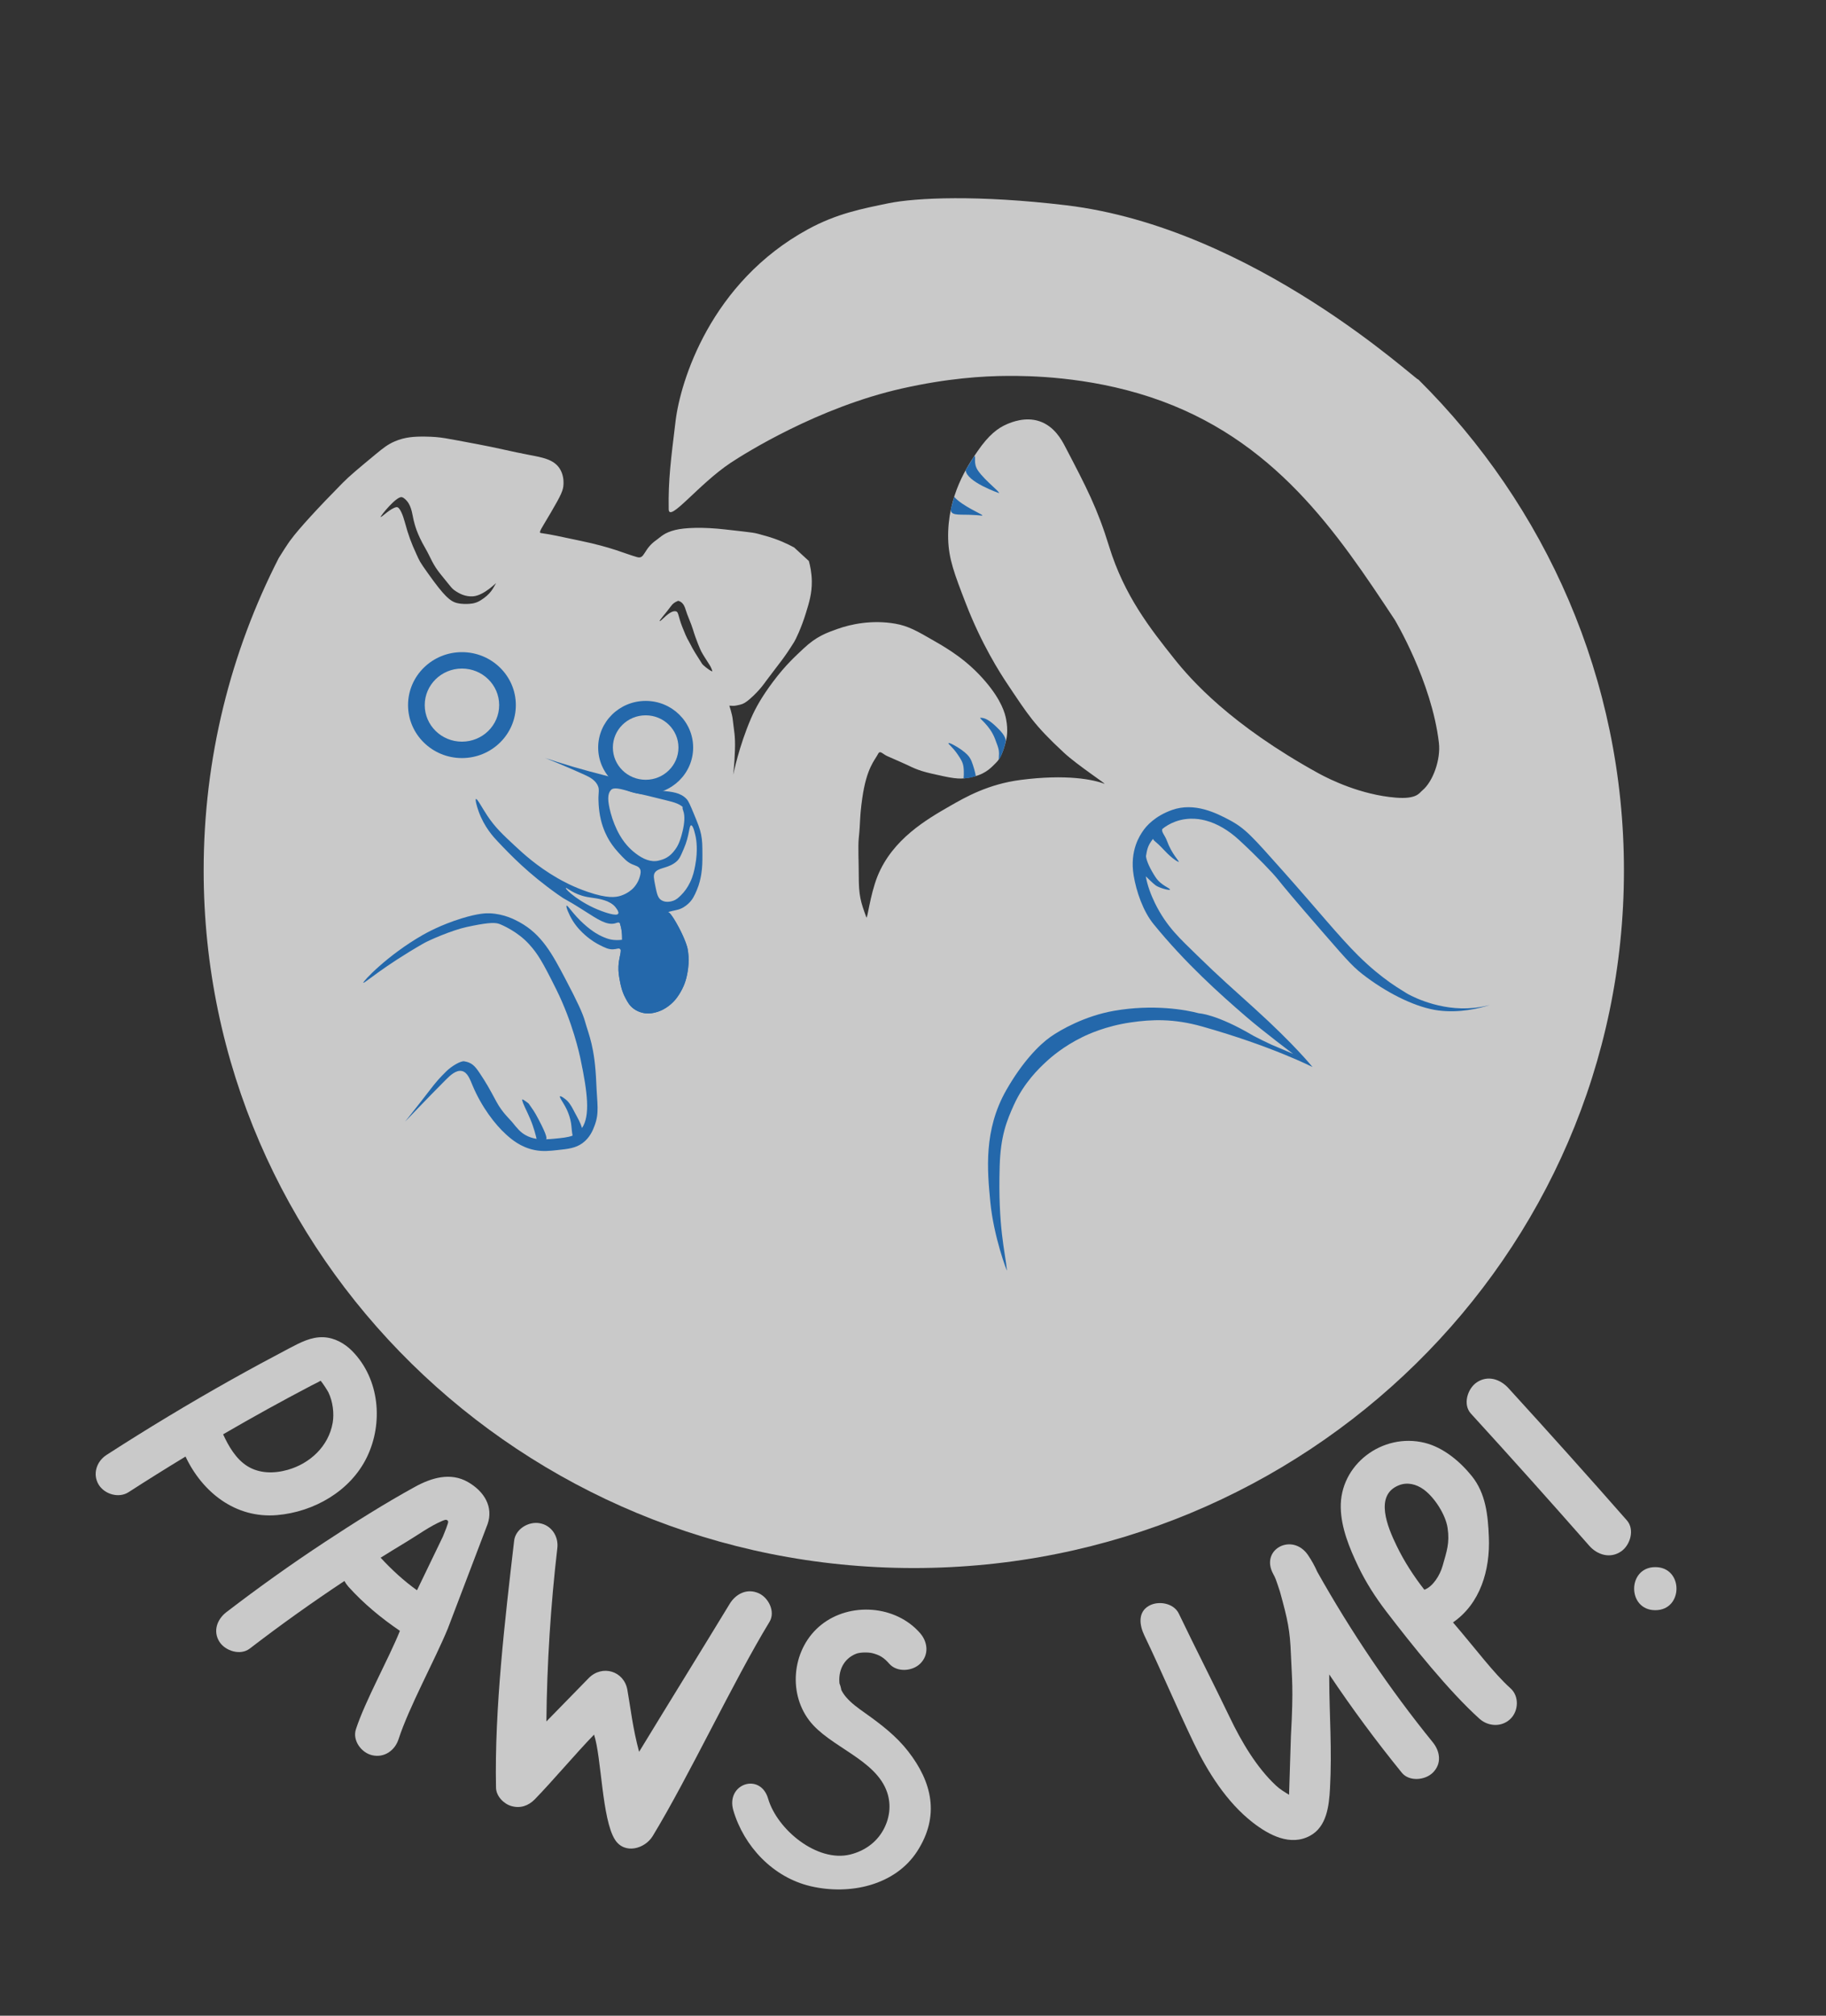 <svg width="58" height="64" viewBox="0 0 58 64" fill="none" xmlns="http://www.w3.org/2000/svg">
<rect x="0" y="0" width="58" height="64" fill="#333333" stroke="none"/>
<g opacity="0.8">
<path d="M45.055 12.053C45.011 12.113 39.831 7.23 33.859 6.517C31.084 6.185 29.089 6.275 28.216 6.455C27.392 6.626 26.585 6.776 25.659 7.282C22.573 8.969 21.612 12.099 21.458 13.372C21.312 14.583 21.224 15.226 21.24 16.168C21.248 16.613 22.188 15.37 23.214 14.691C23.654 14.4 25.983 12.933 28.653 12.334C30.079 12.013 31.213 11.938 32.02 11.935C32.623 11.933 34.516 11.94 36.54 12.609C40.487 13.913 42.48 16.925 44.303 19.68C44.303 19.68 45.48 21.641 45.705 23.59C45.764 24.107 45.523 24.812 45.176 25.099C45.078 25.18 45.002 25.38 44.328 25.325C43.233 25.235 42.253 24.758 41.871 24.548C39.09 23.013 37.835 21.593 37.289 20.905C36.543 19.966 35.714 18.92 35.231 17.355C34.857 16.139 34.514 15.483 33.828 14.171C33.722 13.967 33.486 13.532 33.017 13.375C32.562 13.222 32.12 13.41 31.988 13.466C31.696 13.59 31.408 13.807 31.053 14.323C30.747 14.768 30.084 15.736 30.117 17.109C30.133 17.745 30.314 18.217 30.678 19.16C31.18 20.46 31.77 21.374 31.988 21.701C32.653 22.694 32.845 23.018 33.794 23.898C34.221 24.295 35.196 24.931 35.074 24.884C34.726 24.75 33.876 24.576 32.424 24.762C31.39 24.894 30.658 25.314 30.18 25.588C29.447 26.009 28.349 26.638 27.872 27.823C27.63 28.427 27.552 29.221 27.517 29.123C27.335 28.627 27.276 28.432 27.277 27.797C27.278 27.398 27.25 26.871 27.277 26.614C27.335 26.073 27.298 25.982 27.389 25.342C27.527 24.373 27.787 24.141 27.894 23.931C27.955 23.811 28.045 23.948 28.185 24.008C28.407 24.102 28.836 24.297 28.836 24.297C29.166 24.458 29.315 24.508 29.969 24.646C30.486 24.756 30.629 24.73 30.955 24.65C31.336 24.556 31.521 24.332 31.637 24.218C31.764 24.094 31.861 23.903 31.957 23.507C31.973 23.445 32.028 23.197 31.957 22.833C31.923 22.653 31.817 22.243 31.303 21.64C30.727 20.964 30.112 20.602 29.681 20.354C29.128 20.034 28.851 19.875 28.434 19.802C27.695 19.674 27.021 19.818 26.596 19.971C26.264 20.091 25.939 20.197 25.514 20.6C25.274 20.828 24.963 21.099 24.55 21.651C24.202 22.115 23.997 22.482 23.859 22.8C23.469 23.7 23.301 24.558 23.288 24.599C23.288 24.599 23.329 24.287 23.344 23.824C23.361 23.344 23.311 23.198 23.274 22.841C23.257 22.676 23.166 22.405 23.166 22.405C23.332 22.415 23.332 22.415 23.509 22.374C23.611 22.351 23.693 22.301 23.821 22.19C24.14 21.914 24.32 21.639 24.32 21.639C24.832 20.954 24.881 20.931 25.224 20.384C25.27 20.311 25.446 19.957 25.598 19.465C25.706 19.118 25.79 18.835 25.786 18.455C25.782 18.183 25.733 17.96 25.692 17.812C25.536 17.669 25.38 17.526 25.225 17.383C25.027 17.275 24.719 17.126 24.321 17.016C23.883 16.894 24.057 16.928 23.05 16.812C22.319 16.727 21.751 16.754 21.456 16.825C21.086 16.915 20.982 17.055 20.86 17.138C20.425 17.437 20.49 17.76 20.237 17.689C19.86 17.584 19.451 17.38 18.428 17.169C17.72 17.022 17.562 16.979 17.181 16.924C17.094 16.911 17.198 16.786 17.493 16.281C17.826 15.711 17.895 15.564 17.899 15.362C17.901 15.291 17.905 15.071 17.774 14.872C17.585 14.585 17.232 14.524 16.808 14.444C16.265 14.341 15.73 14.207 15.187 14.107C14.13 13.911 14.019 13.87 13.503 13.862C13.15 13.857 12.852 13.879 12.537 14.015C12.318 14.11 12.177 14.221 11.944 14.413C11.385 14.876 11.105 15.108 10.884 15.332C10.109 16.116 9.478 16.806 9.249 17.121C9.162 17.224 8.901 17.64 8.854 17.718C7.327 20.703 6.469 24.071 6.469 27.637C6.469 39.87 16.568 49.786 29.026 49.786C41.483 49.786 51.582 39.87 51.582 27.637C51.582 21.56 49.09 16.055 45.055 12.053ZM15.255 19.068C15.077 19.176 14.921 19.17 14.847 19.175C14.847 19.175 14.681 19.186 14.521 19.148C14.295 19.095 14.104 18.917 13.611 18.228C13.304 17.798 13.332 17.82 13.224 17.588C13.065 17.246 12.966 16.977 12.864 16.597C12.8 16.361 12.697 16.084 12.593 16.102C12.404 16.134 12.11 16.438 12.091 16.414C12.072 16.392 12.613 15.725 12.769 15.788C12.77 15.788 12.77 15.787 12.77 15.787C12.77 15.787 12.835 15.795 12.939 15.924C13.08 16.098 13.108 16.395 13.136 16.507C13.175 16.658 13.233 16.93 13.509 17.406C13.69 17.718 13.734 17.919 14.023 18.267C14.36 18.672 14.331 18.688 14.548 18.814C14.605 18.847 14.789 18.951 15.024 18.934C15.379 18.908 15.779 18.479 15.755 18.519C15.662 18.672 15.595 18.861 15.255 19.068ZM22.619 21.317C22.495 21.265 22.319 21.105 22.305 21.083C22.123 20.801 22.013 20.625 21.926 20.45C21.832 20.26 21.855 20.365 21.673 19.908C21.537 19.564 21.557 19.434 21.474 19.411C21.278 19.358 20.985 19.747 20.957 19.719C20.934 19.698 21.107 19.524 21.32 19.236C21.361 19.18 21.418 19.125 21.535 19.078C21.542 19.075 21.569 19.08 21.606 19.1C21.721 19.162 21.761 19.3 21.773 19.342C21.839 19.563 21.945 19.77 22.012 19.991C22.108 20.313 22.249 20.636 22.273 20.681C22.331 20.79 22.393 20.884 22.55 21.131C22.583 21.183 22.644 21.327 22.619 21.317Z" fill="#EFEFEF"/>
<path d="M20.509 22.254C19.676 22.254 19 22.917 19 23.735C19 24.553 19.676 25.217 20.509 25.217C21.341 25.217 22.017 24.553 22.017 23.735C22.017 22.917 21.341 22.254 20.509 22.254ZM20.509 24.758C19.933 24.758 19.467 24.3 19.467 23.735C19.467 23.17 19.933 22.712 20.509 22.712C21.084 22.712 21.55 23.17 21.55 23.735C21.55 24.3 21.084 24.758 20.509 24.758Z" fill="#2176C9"/>
<path d="M14.673 20.706C13.728 20.706 12.961 21.459 12.961 22.387C12.961 23.316 13.728 24.069 14.673 24.069C15.618 24.069 16.385 23.316 16.385 22.387C16.385 21.459 15.618 20.706 14.673 20.706ZM14.673 23.548C14.021 23.548 13.491 23.029 13.491 22.387C13.491 21.747 14.02 21.227 14.673 21.227C15.326 21.227 15.855 21.746 15.855 22.387C15.855 23.029 15.326 23.548 14.673 23.548Z" fill="#2176C9"/>
<path d="M22.311 27.139C22.31 26.845 22.31 26.697 22.269 26.494C22.23 26.301 22.164 26.141 22.032 25.822C21.926 25.567 21.872 25.437 21.808 25.369C21.61 25.156 21.322 25.141 21.073 25.112C20.474 25.043 19.911 24.801 19.328 24.65C18.868 24.531 18.602 24.462 18.232 24.354C17.842 24.239 17.523 24.137 17.31 24.065C17.708 24.224 18.128 24.401 18.567 24.6C18.71 24.665 18.921 24.764 18.998 24.969C19.036 25.07 19.015 25.127 19.009 25.312C19.009 25.338 19.001 25.675 19.085 26.027C19.16 26.341 19.283 26.567 19.337 26.658C19.373 26.72 19.474 26.886 19.644 27.07C19.831 27.273 19.925 27.373 20.077 27.44C20.188 27.489 20.283 27.503 20.329 27.591C20.364 27.659 20.348 27.73 20.329 27.81C20.276 28.03 20.141 28.172 20.106 28.208C20.078 28.235 19.943 28.368 19.715 28.441C19.553 28.492 19.293 28.531 18.667 28.317C18.196 28.156 17.855 27.966 17.703 27.878C17.054 27.502 16.627 27.109 16.348 26.849C15.966 26.493 15.731 26.275 15.482 25.903C15.302 25.633 15.159 25.351 15.119 25.368C15.085 25.383 15.147 25.609 15.204 25.765C15.38 26.258 15.68 26.581 15.804 26.712C16.23 27.161 16.779 27.735 17.718 28.4C18.058 28.64 17.83 28.454 18.584 28.934C18.986 29.19 19.27 29.383 19.534 29.318C19.57 29.31 19.663 29.26 19.688 29.318C19.776 29.523 19.764 29.888 19.758 29.839C19.476 29.869 19.319 29.823 19.115 29.729C19.033 29.692 18.832 29.593 18.556 29.346C18.189 29.016 18.035 28.734 17.998 28.756C17.964 28.776 18.065 29.028 18.193 29.236C18.338 29.467 18.498 29.611 18.584 29.688C18.773 29.856 18.946 29.954 19.045 30.004C19.227 30.096 19.332 30.148 19.479 30.141C19.599 30.136 19.645 30.095 19.688 30.128C19.767 30.187 19.662 30.363 19.646 30.676C19.638 30.854 19.662 30.988 19.688 31.129C19.717 31.285 19.754 31.475 19.87 31.692C19.939 31.82 19.995 31.925 20.121 32.021C20.276 32.137 20.436 32.164 20.498 32.172C20.637 32.188 20.744 32.163 20.82 32.144C21.03 32.092 21.171 31.989 21.239 31.939C21.446 31.784 21.552 31.609 21.616 31.5C21.771 31.238 21.815 31.003 21.839 30.869C21.908 30.487 21.854 30.187 21.839 30.114C21.818 30.005 21.699 29.674 21.476 29.291C21.372 29.112 21.277 28.97 21.218 28.958C21.262 28.947 21.361 28.92 21.49 28.893C21.663 28.858 21.785 28.762 21.853 28.701C22.001 28.57 22.062 28.427 22.133 28.262C22.22 28.059 22.25 27.892 22.273 27.768C22.311 27.533 22.311 27.355 22.311 27.139ZM19.639 29.011C19.58 29.102 19.186 28.956 19.096 28.922C18.429 28.675 17.946 28.234 17.974 28.194C17.993 28.167 18.21 28.394 18.643 28.478C18.837 28.516 19.03 28.516 19.295 28.62C19.341 28.639 19.456 28.686 19.548 28.798C19.566 28.819 19.676 28.953 19.639 29.011ZM20.188 27.094C20.118 27.041 19.881 26.858 19.686 26.518C19.559 26.299 19.46 26.045 19.4 25.82C19.291 25.416 19.294 25.206 19.404 25.085C19.496 24.982 19.711 25.05 19.992 25.125C20.406 25.238 20.303 25.195 20.89 25.344C21.247 25.435 21.491 25.475 21.645 25.59C21.727 25.652 21.645 25.59 21.702 25.743C21.763 25.908 21.74 26.144 21.682 26.389C21.592 26.772 21.501 26.896 21.451 26.967C21.271 27.224 21.087 27.283 20.924 27.324C20.674 27.386 20.421 27.274 20.188 27.094ZM22.081 27.483C22.049 27.649 22.016 27.815 21.918 28.016C21.839 28.18 21.742 28.314 21.629 28.425C21.546 28.506 21.483 28.567 21.375 28.602C21.341 28.614 21.159 28.673 21.013 28.585C20.893 28.512 20.866 28.379 20.814 28.123C20.77 27.904 20.748 27.794 20.796 27.714C20.895 27.553 21.155 27.578 21.402 27.418C21.582 27.302 21.61 27.198 21.719 26.95C21.904 26.527 21.884 26.207 21.953 26.204C22.024 26.202 22.087 26.524 22.099 26.577C22.113 26.65 22.176 26.988 22.081 27.483Z" fill="#2176C9"/>
<path d="M21.474 29.292C21.384 29.137 21.3 29.009 21.241 28.971C21.225 28.964 21.215 28.96 21.215 28.96C21.105 28.907 20.967 28.842 20.837 28.706C20.689 28.549 20.626 28.376 20.604 28.316C20.539 28.134 20.542 27.998 20.499 27.994C20.464 27.991 20.439 28.072 20.394 28.155C20.394 28.155 20.279 28.361 20.02 28.51C19.694 28.698 19.31 28.558 19.297 28.62C19.343 28.638 19.458 28.685 19.55 28.797C19.56 28.808 19.568 28.818 19.576 28.831C19.613 28.88 19.669 28.967 19.641 29.01C19.641 29.011 19.64 29.011 19.64 29.011C19.658 29.091 19.678 29.203 19.703 29.366C19.772 29.575 19.762 29.886 19.756 29.841C19.774 30.04 19.775 30.131 19.715 30.195C19.718 30.284 19.656 30.442 19.644 30.678C19.636 30.856 19.66 30.989 19.686 31.131C19.715 31.287 19.752 31.477 19.868 31.693C19.937 31.822 19.994 31.927 20.119 32.023C20.274 32.139 20.434 32.166 20.496 32.173C20.636 32.19 20.742 32.165 20.818 32.146C21.028 32.094 21.169 31.991 21.237 31.941C21.444 31.786 21.55 31.611 21.614 31.501C21.769 31.239 21.813 31.005 21.837 30.87C21.906 30.489 21.852 30.189 21.837 30.116C21.816 30.006 21.697 29.675 21.474 29.292Z" fill="#2176C9"/>
<path d="M18.94 34.388C18.893 33.228 18.704 32.87 18.582 32.43C18.512 32.176 18.33 31.787 17.97 31.103C17.549 30.303 17.215 29.669 16.5 29.279C16.344 29.194 16.014 29.019 15.561 28.998C15.459 28.994 15.208 28.991 14.663 29.159C13.999 29.363 13.53 29.628 13.438 29.68C12.293 30.333 11.513 31.174 11.54 31.204C11.568 31.236 12.14 30.706 13.459 29.95C13.631 29.852 14.354 29.534 14.828 29.432C15.397 29.309 15.695 29.276 15.851 29.332C15.947 29.366 16.447 29.581 16.807 29.981C17.076 30.279 17.22 30.512 17.664 31.404C18.192 32.464 18.405 33.464 18.442 33.638C18.662 34.687 18.751 35.421 18.487 35.815C18.433 35.636 18.352 35.502 18.257 35.325C18.206 35.229 18.131 35.063 18.013 34.947C17.954 34.889 17.81 34.784 17.786 34.809C17.761 34.835 17.875 34.986 17.953 35.131C17.986 35.191 18.128 35.455 18.152 35.773C18.164 35.943 18.188 36.054 18.188 36.056C18.036 36.114 17.846 36.132 17.602 36.155C17.518 36.163 17.429 36.171 17.339 36.173C17.377 36.169 17.384 36.066 17.111 35.55C16.955 35.254 16.934 35.246 16.796 35.043C16.787 35.03 16.573 34.865 16.584 34.918C16.615 35.071 16.718 35.232 16.843 35.53C16.955 35.794 17.021 36.059 17.044 36.159C16.923 36.14 16.802 36.103 16.683 36.035C16.522 35.942 16.431 35.829 16.257 35.614C16.207 35.552 15.952 35.32 15.774 34.99C15.516 34.51 15.447 34.389 15.236 34.071C15.076 33.831 14.979 33.736 14.745 33.697C14.642 33.679 14.35 33.84 14.167 34.024C13.978 34.214 13.882 34.309 13.629 34.641C13.252 35.134 12.863 35.612 12.866 35.614C12.869 35.616 13.536 34.908 14.152 34.291C14.291 34.152 14.484 33.963 14.673 34.006C14.85 34.046 14.928 34.268 15.007 34.457C15.296 35.15 15.731 35.709 16.07 36.015C16.237 36.166 16.535 36.428 16.989 36.516C17.245 36.566 17.461 36.542 17.703 36.516C18.051 36.479 18.282 36.454 18.5 36.296C18.741 36.121 18.835 35.877 18.888 35.735C19.04 35.327 18.967 35.055 18.94 34.388Z" fill="#2176C9"/>
<path d="M30.792 24.043C30.771 24.012 30.709 23.927 30.533 23.802C30.372 23.689 30.148 23.567 30.127 23.596C30.108 23.62 30.255 23.713 30.414 23.947C30.512 24.092 30.583 24.196 30.603 24.346C30.627 24.527 30.607 24.715 30.607 24.715C30.819 24.7 30.825 24.695 30.996 24.641C30.996 24.641 30.969 24.485 30.904 24.291C30.872 24.196 30.849 24.126 30.792 24.043Z" fill="#2176C9"/>
<path d="M31.644 23.073C31.439 22.877 31.287 22.784 31.139 22.791C31.08 22.794 31.44 23.028 31.602 23.452C31.741 23.817 31.741 23.817 31.724 24.109C31.719 24.183 31.876 23.87 31.941 23.554C31.975 23.393 31.761 23.185 31.644 23.073Z" fill="#2176C9"/>
<path d="M30.307 15.773L30.208 16.144C30.165 16.373 30.429 16.334 30.775 16.344C31.202 16.357 31.187 16.388 31.202 16.361C31.217 16.335 30.559 16.066 30.307 15.773Z" fill="#2176C9"/>
<path d="M31.073 14.954C30.896 14.707 31.017 14.495 30.947 14.477L30.672 14.927C30.699 15.302 31.731 15.656 31.731 15.656C31.766 15.618 31.301 15.274 31.073 14.954Z" fill="#2176C9"/>
<path d="M46.893 31.992C46.893 31.992 46.747 32.01 46.608 32.015C45.537 32.052 44.689 31.543 44.689 31.543C44.527 31.433 43.943 31.132 43.142 30.341C42.527 29.732 41.835 28.87 40.755 27.659C39.781 26.567 39.563 26.307 39.045 26.032C38.641 25.819 37.944 25.463 37.228 25.717C36.691 25.908 36.407 26.222 36.289 26.406C36.228 26.501 35.873 26.985 36.009 27.799C36.093 28.302 36.306 28.929 36.64 29.339C37.66 30.592 38.749 31.562 39.579 32.278C40.139 32.761 41.075 33.462 41.075 33.462C41.075 33.462 40.682 33.291 40.382 33.167C40.294 33.13 39.865 32.918 39.812 32.886C38.638 32.192 38.083 32.173 38.083 32.173C37.672 32.061 36.631 31.876 35.383 32.094C34.458 32.256 33.684 32.698 33.367 32.921C32.999 33.181 32.469 33.725 31.962 34.613C31.239 35.884 31.36 37.157 31.455 38.156C31.559 39.254 31.993 40.408 31.985 40.334C31.928 39.748 31.696 38.971 31.753 37.034C31.78 36.061 31.982 35.576 32.203 35.085C32.525 34.373 33.016 33.908 33.219 33.721C33.386 33.565 33.777 33.225 34.368 32.934C34.55 32.844 35.116 32.578 35.918 32.462C36.568 32.367 37.271 32.333 38.189 32.593C40.404 33.219 41.69 33.879 41.69 33.879C41.69 33.879 41.131 33.179 39.846 32.016C39.185 31.417 38.729 31.022 38.029 30.336C37.49 29.808 37.057 29.43 36.685 28.674C36.552 28.402 36.444 28.107 36.394 27.824C36.501 27.924 36.612 28.04 36.708 28.111C36.813 28.189 37.144 28.281 37.162 28.247C37.184 28.203 36.883 28.121 36.708 27.857C36.538 27.601 36.416 27.34 36.4 27.185C36.434 27.007 36.438 26.864 36.624 26.635C36.662 26.721 36.703 26.698 36.967 26.982C37.27 27.308 37.435 27.37 37.441 27.366C37.466 27.347 37.217 27.116 37.064 26.691C37 26.515 36.87 26.401 36.926 26.314C37.025 26.236 37.16 26.15 37.334 26.086C37.788 25.92 38.185 26.022 38.323 26.06C38.653 26.15 39.019 26.356 39.36 26.672C39.947 27.214 40.429 27.718 40.595 27.927C40.79 28.172 41.076 28.516 42.002 29.583C42.872 30.585 43.005 30.732 43.42 31.039C44.169 31.591 45.02 31.997 45.69 32.083C46.361 32.168 46.975 32.02 47.324 31.91C47.207 31.939 47.059 31.971 46.893 31.992Z" fill="#2176C9"/>
<path d="M11.187 42.896C10.948 42.654 10.63 42.475 10.282 42.458C9.882 42.439 9.534 42.629 9.192 42.807C8.573 43.132 7.958 43.465 7.349 43.806C6.001 44.562 4.678 45.36 3.381 46.197C3.068 46.4 2.935 46.802 3.131 47.133C3.314 47.439 3.768 47.581 4.084 47.377C4.681 46.992 5.285 46.615 5.893 46.246C6.425 47.374 7.476 48.219 8.802 48.105C9.978 48.003 11.133 47.339 11.653 46.268C12.18 45.185 12.06 43.782 11.187 42.896ZM10.567 45.175C10.437 45.921 9.846 46.468 9.139 46.668C8.702 46.791 8.238 46.788 7.856 46.55C7.498 46.326 7.263 45.925 7.087 45.54C8.012 45.002 8.948 44.485 9.895 43.989C9.99 43.939 10.091 43.895 10.182 43.84C10.182 43.84 10.184 43.84 10.185 43.839C10.255 43.918 10.411 44.165 10.432 44.21C10.571 44.496 10.619 44.877 10.567 45.175Z" fill="#EFEFEF"/>
<path d="M15.487 48.392C15.675 47.853 15.392 47.358 14.863 47.055C14.308 46.736 13.7 46.922 13.18 47.208C12.201 47.746 11.252 48.346 10.321 48.958C9.249 49.663 8.206 50.408 7.189 51.188C6.894 51.415 6.757 51.796 6.972 52.13C7.157 52.418 7.634 52.572 7.932 52.344C8.909 51.594 9.913 50.877 10.94 50.197C10.974 50.261 11.017 50.322 11.067 50.379C11.552 50.916 12.103 51.372 12.703 51.78C12.349 52.662 11.599 54.002 11.305 54.905C11.19 55.256 11.473 55.648 11.819 55.729C12.208 55.82 12.543 55.576 12.658 55.224C12.996 54.187 13.807 52.72 14.223 51.711M13.245 50.492C12.823 50.19 12.44 49.837 12.09 49.458C12.358 49.29 12.628 49.124 12.899 48.961C13.273 48.737 13.644 48.461 14.046 48.29C14.056 48.286 14.104 48.265 14.138 48.257C14.168 48.249 14.212 48.263 14.225 48.286C14.243 48.318 14.258 48.323 14.07 48.782" fill="#EFEFEF"/>
<path d="M24.102 50.588C23.73 50.419 23.372 50.604 23.178 50.922C22.241 52.464 21.237 54.08 20.3 55.621C20.091 54.842 20.032 54.236 19.927 53.651C19.82 53.052 19.125 52.844 18.697 53.283C18.25 53.741 17.802 54.199 17.355 54.657C17.374 52.818 17.49 50.981 17.703 49.152C17.746 48.786 17.522 48.427 17.137 48.362C16.782 48.301 16.374 48.55 16.331 48.918C16.042 51.403 15.703 54.262 15.755 56.762C15.761 57.028 15.998 57.273 16.243 57.343C16.525 57.425 16.784 57.336 16.986 57.13C17.539 56.563 18.316 55.642 18.869 55.075C19.108 55.796 19.117 57.759 19.534 58.411C19.839 58.887 20.485 58.701 20.731 58.297C21.89 56.389 23.283 53.401 24.442 51.494C24.635 51.177 24.417 50.731 24.102 50.588Z" fill="#EFEFEF"/>
<path d="M47.98 53.606C47.437 53.117 46.895 52.377 46.152 51.512C47.016 50.917 47.336 49.856 47.291 48.797C47.263 48.112 47.195 47.418 46.748 46.864C46.374 46.401 45.847 45.957 45.252 45.81C43.909 45.48 42.553 46.503 42.587 47.876C42.602 48.518 42.864 49.151 43.137 49.725C43.381 50.237 43.69 50.717 44.036 51.169C44.837 52.214 46.016 53.692 46.995 54.573C47.272 54.822 47.705 54.842 47.979 54.573C48.237 54.32 48.258 53.856 47.98 53.606ZM44.431 47.159C44.701 47.05 44.987 47.122 45.22 47.291C45.568 47.544 45.923 48.099 45.982 48.523C46.05 49 45.953 49.25 45.822 49.718C45.735 50.024 45.511 50.372 45.255 50.47C45.251 50.471 45.246 50.474 45.242 50.475C44.903 50.04 44.602 49.577 44.36 49.076C44.074 48.487 43.647 47.472 44.431 47.159Z" fill="#EFEFEF"/>
<path d="M51.674 48.271C50.434 46.86 49.18 45.461 47.913 44.074C47.652 43.788 47.256 43.655 46.905 43.892C46.614 44.089 46.457 44.594 46.72 44.881C47.987 46.268 49.24 47.667 50.48 49.078C50.736 49.369 51.142 49.495 51.489 49.26C51.784 49.06 51.931 48.563 51.674 48.271Z" fill="#EFEFEF"/>
<path d="M52.578 49.757C51.683 49.757 51.681 51.124 52.578 51.124C53.474 51.124 53.476 49.757 52.578 49.757Z" fill="#EFEFEF"/>
<path d="M28.844 55.603C28.464 55.115 27.981 54.747 27.477 54.389C27.267 54.24 27.051 54.088 26.881 53.892C26.816 53.817 26.758 53.732 26.715 53.641C26.744 53.702 26.657 53.383 26.668 53.478C26.614 53.056 26.791 52.666 27.194 52.507C27.311 52.461 27.571 52.453 27.714 52.49C27.941 52.548 28.077 52.63 28.244 52.822C28.488 53.103 28.978 53.068 29.228 52.822C29.512 52.544 29.473 52.138 29.228 51.856C28.455 50.964 27.001 50.857 26.085 51.589C25.18 52.311 25.008 53.704 25.7 54.62C26.338 55.466 27.83 55.856 28.181 56.915C28.313 57.313 28.261 57.746 28.044 58.124C27.822 58.511 27.452 58.77 27.008 58.881C25.964 59.141 24.69 58.1 24.398 57.108C24.15 56.264 23.044 56.635 23.294 57.483C23.63 58.621 24.55 59.606 25.745 59.887C27 60.182 28.437 59.858 29.134 58.778C29.858 57.655 29.609 56.584 28.844 55.603Z" fill="#EFEFEF"/>
<path d="M40.945 56.985C40.788 56.887 40.664 56.818 40.523 56.686C39.912 56.115 39.429 55.293 39.07 54.544C38.529 53.418 37.983 52.358 37.443 51.232C37.283 50.898 36.795 50.812 36.491 50.987C36.143 51.187 36.187 51.588 36.347 51.923C36.904 53.083 37.36 54.176 37.916 55.336C38.358 56.256 38.966 57.226 39.798 57.87C40.303 58.261 40.987 58.631 41.619 58.282C42.142 57.994 42.215 57.337 42.245 56.788C42.313 55.539 42.225 54.463 42.221 53.308C42.221 53.261 42.221 53.212 42.221 53.164C42.939 54.238 43.709 55.278 44.526 56.284C44.76 56.573 45.266 56.525 45.51 56.284C45.801 55.999 45.745 55.607 45.51 55.318C44.133 53.622 42.911 51.806 41.843 49.909C41.762 49.727 41.665 49.548 41.548 49.376C41.052 48.648 40.015 49.191 40.441 49.973C40.514 50.107 40.514 50.107 40.654 50.529C40.908 51.444 40.975 51.773 41.004 52.531C41.034 53.311 41.091 53.56 41.004 55.121" fill="#EFEFEF"/>
</g>
</svg>
